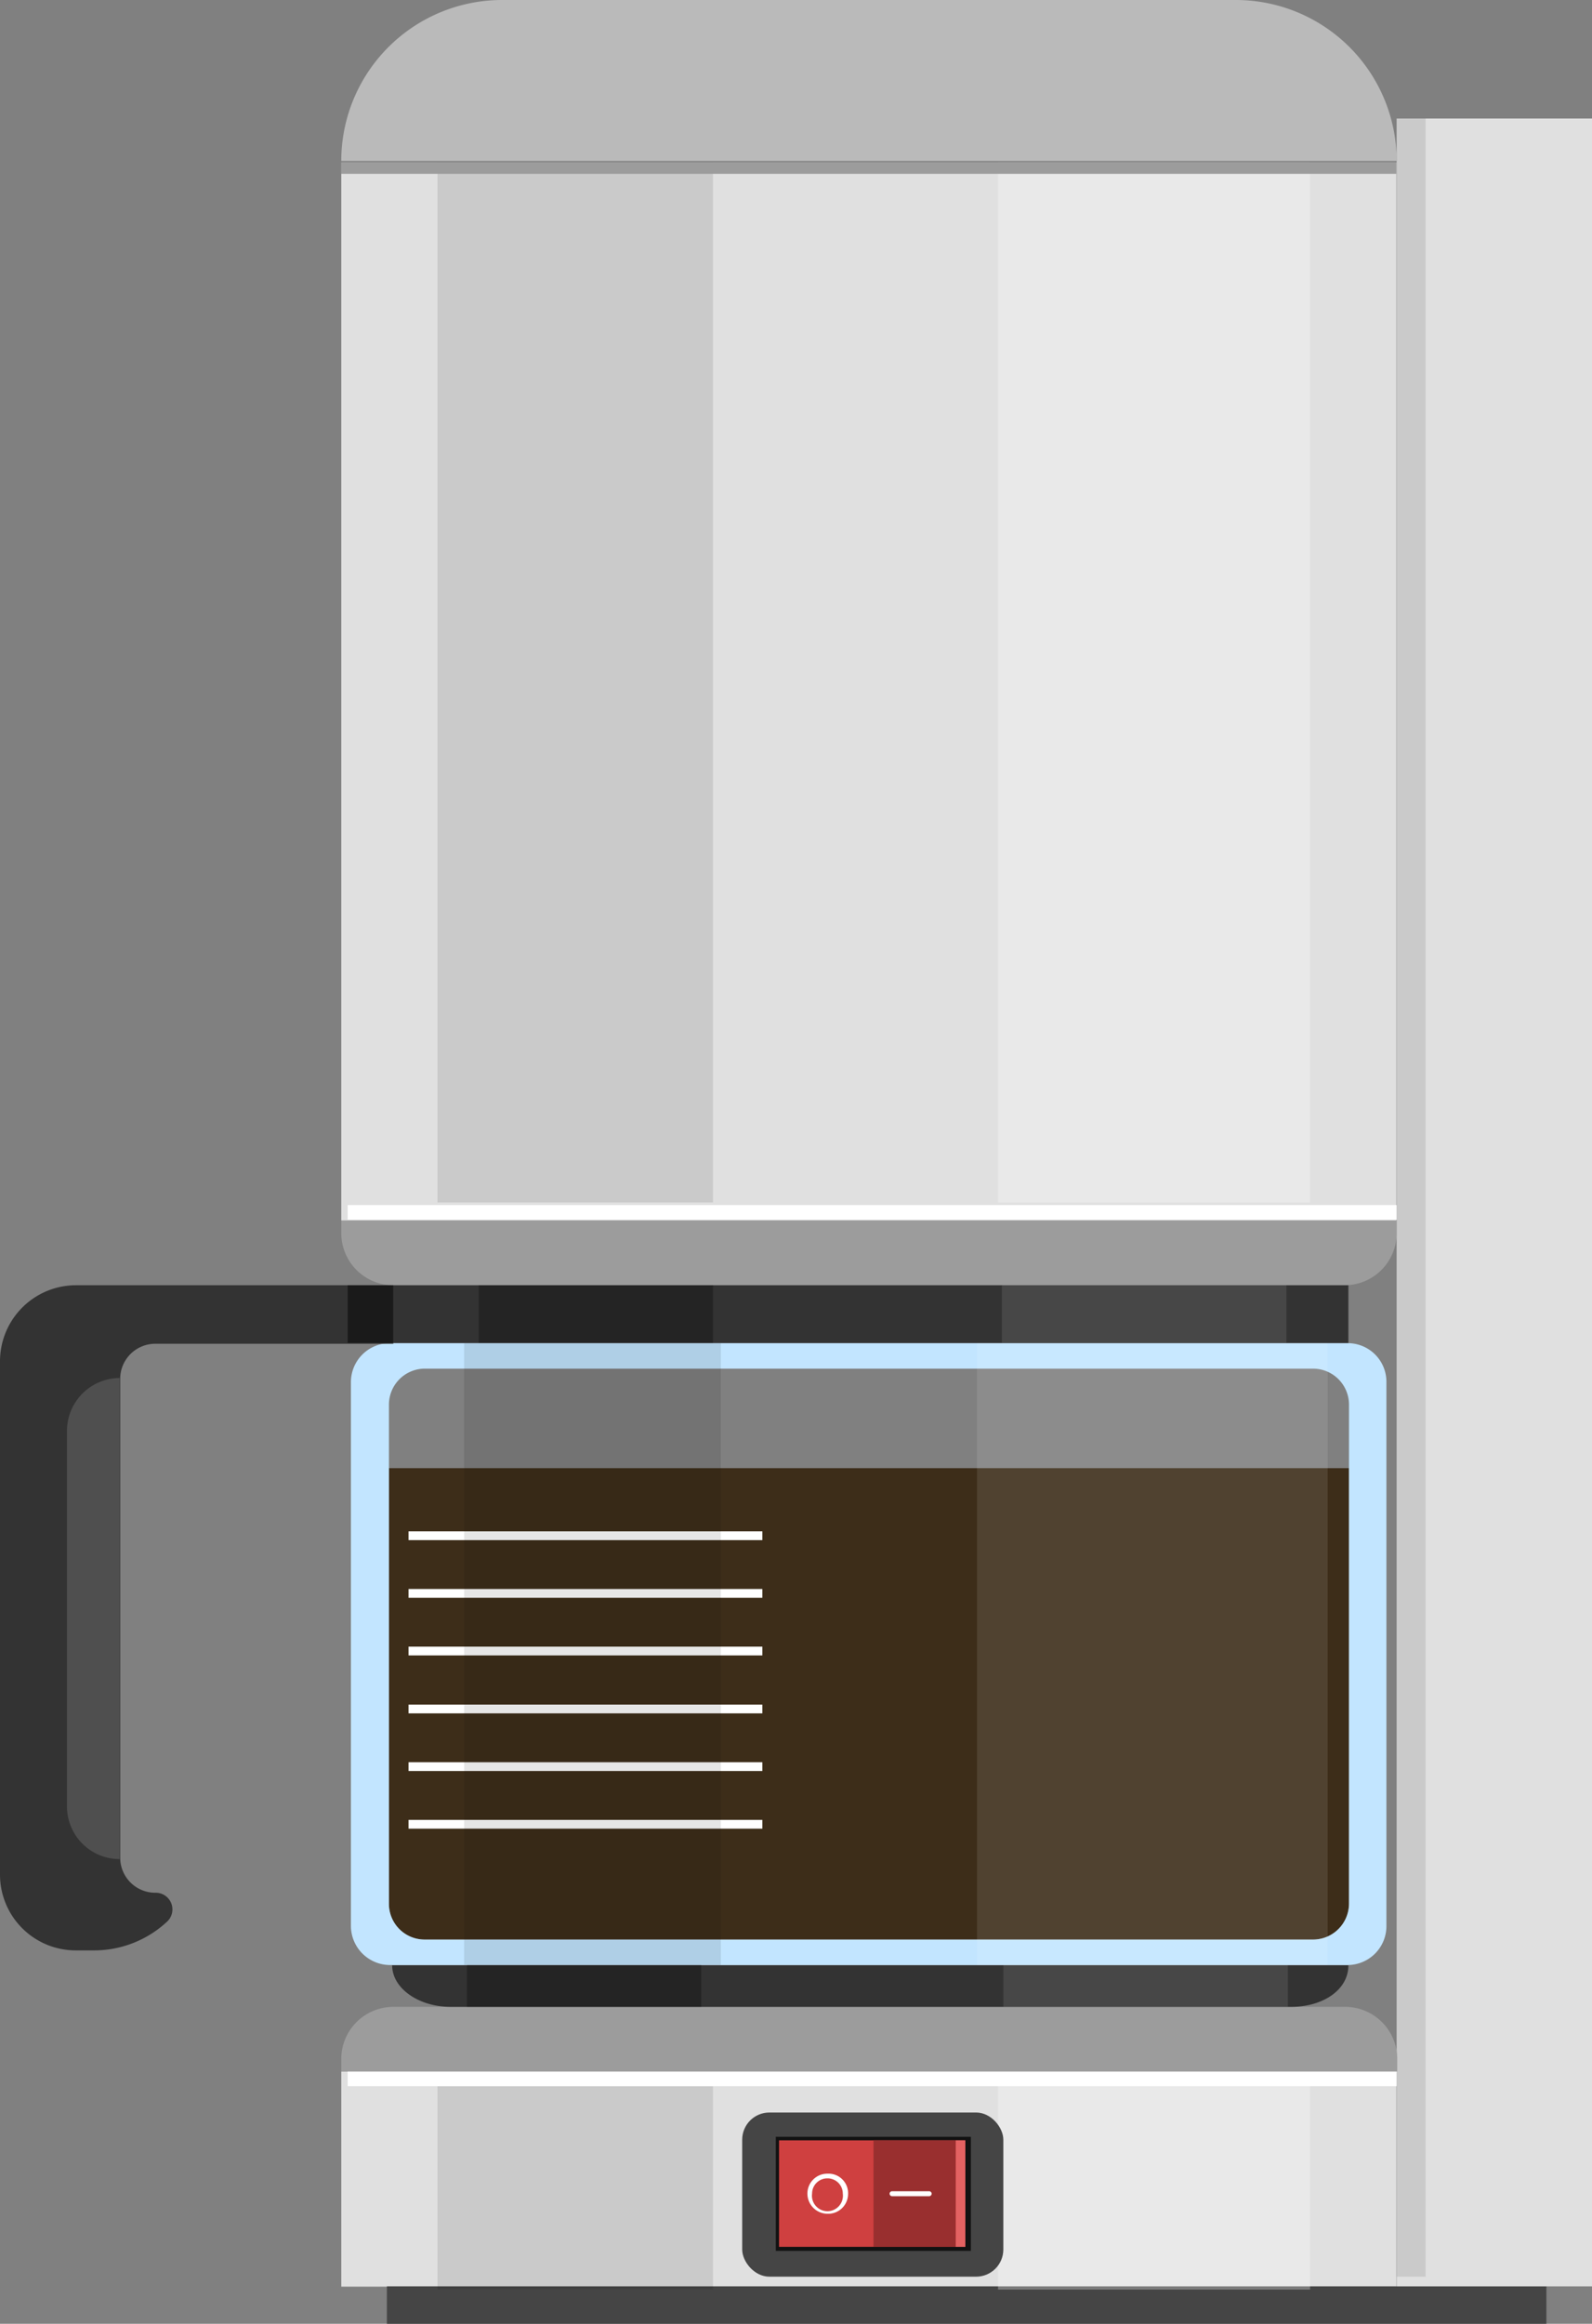 <svg xmlns="http://www.w3.org/2000/svg" viewBox="0 0 54.44 79.41"><rect x="0" y="0" width="54.44" height="79.41" fill="#808080" stroke="none"/><defs><style>.cls-1{fill:#e0e0e0;}.cls-2{fill:#454545;}.cls-3{fill:#bababa;}.cls-17,.cls-4,.cls-7{fill:#fff;}.cls-16,.cls-4{opacity:0.3;}.cls-17,.cls-5{opacity:0.1;}.cls-6{fill:#9c9c9c;}.cls-8{fill:#121212;}.cls-9{fill:#cf4040;}.cls-10{fill:#e36262;}.cls-11{fill:#992f2f;}.cls-12{fill:#3d2d19;}.cls-13{fill:#333;}.cls-14{fill:#c2e5ff;}.cls-15{fill:#1a1a1a;}.cls-18{fill:#4f4f4f;}</style></defs><g id="Capa_2" data-name="Capa 2"><g id="Layer_1" data-name="Layer 1"><rect class="cls-1" x="11.67" y="70.79" width="36.08" height="7.35"/><rect class="cls-1" x="11.67" y="5.55" width="36.08" height="36.16"/><rect class="cls-2" x="13.23" y="78.13" width="39.65" height="1.28"/><rect class="cls-1" x="47.76" y="4.05" width="6.68" height="74.08"/><path class="cls-3" d="M42.26,0H17.17a5.5,5.5,0,0,0-5.5,5.5v0H47.76v0A5.5,5.5,0,0,0,42.26,0Z"/><rect class="cls-4" x="34.13" y="5.55" width="10.67" height="35.54"/><rect class="cls-4" x="34.13" y="70.79" width="10.67" height="7.45"/><rect class="cls-5" x="14.96" y="5.55" width="9.42" height="35.54"/><rect class="cls-5" x="14.96" y="71.29" width="9.42" height="6.95"/><rect class="cls-6" x="11.67" y="5.55" width="36.08" height="0.39"/><rect class="cls-5" x="47.76" y="4.05" width="0.99" height="73.75"/><path class="cls-6" d="M46,43.92H13.45a1.78,1.78,0,0,1-1.78-1.78v-.42H47.76v.42A1.78,1.78,0,0,1,46,43.92Z"/><path class="cls-6" d="M13.45,68.58H46a1.78,1.78,0,0,1,1.78,1.78v.43H11.67v-.43A1.78,1.78,0,0,1,13.45,68.58Z"/><rect class="cls-7" x="11.89" y="70.79" width="35.87" height="0.5"/><rect class="cls-7" x="11.89" y="41.18" width="35.87" height="0.5"/><rect class="cls-2" x="25.38" y="72.19" width="8.93" height="5.61" rx="0.93"/><rect class="cls-8" x="26.53" y="73.02" width="6.67" height="3.9"/><rect class="cls-9" x="26.64" y="73.14" width="6.37" height="3.64"/><rect class="cls-10" x="32.68" y="73.14" width="0.33" height="3.64"/><rect class="cls-11" x="29.87" y="73.14" width="2.81" height="3.64"/><path class="cls-7" d="M28.3,75.65a.69.69,0,0,1-.69-.69.68.68,0,0,1,.69-.68A.67.67,0,0,1,29,75,.68.68,0,0,1,28.3,75.65Zm0-1.21a.52.52,0,0,0-.53.52.53.53,0,1,0,1.05,0A.52.52,0,0,0,28.3,74.44Z"/><path class="cls-7" d="M31.78,75.05H30.5a.09.09,0,0,1-.08-.09.09.09,0,0,1,.08-.08h1.28a.09.09,0,0,1,.08.08A.09.09,0,0,1,31.78,75.05Z"/><path class="cls-12" d="M44.9,66.28H14.52a1.22,1.22,0,0,1-1.22-1.22V50.17H46.13V65.06A1.23,1.23,0,0,1,44.9,66.28Z"/><rect class="cls-13" x="13.45" y="43.92" width="32.66" height="1.98"/><path class="cls-13" d="M44.15,68.58H15.41c-1.09,0-2-.63-2-1.42H46.11C46.11,68,45.24,68.58,44.15,68.58Z"/><path class="cls-14" d="M46.08,45.9H13.35A1.33,1.33,0,0,0,12,47.23V65.81a1.34,1.34,0,0,0,1.34,1.34H46.08a1.33,1.33,0,0,0,1.33-1.34V47.23A1.32,1.32,0,0,0,46.08,45.9Zm.05,19.16a1.23,1.23,0,0,1-1.23,1.22H14.52a1.22,1.22,0,0,1-1.22-1.22V48a1.23,1.23,0,0,1,1.22-1.23H44.9A1.23,1.23,0,0,1,46.13,48Z"/><path class="cls-13" d="M3.22,66.65H2.6A2.59,2.59,0,0,1,0,64.05V46.52a2.6,2.6,0,0,1,2.6-2.6H13.45v2H5.31a1.2,1.2,0,0,0-1.2,1.2V63.48a1.2,1.2,0,0,0,1.2,1.2h0a.57.57,0,0,1,.39,1h0A3.66,3.66,0,0,1,3.22,66.65Z"/><rect class="cls-15" x="11.89" y="43.92" width="1.56" height="1.97"/><rect class="cls-16" x="16.37" y="43.92" width="8.01" height="1.97"/><rect class="cls-17" x="34.26" y="43.92" width="9.73" height="1.97"/><rect class="cls-16" x="15.97" y="67.15" width="8.01" height="1.43"/><rect class="cls-17" x="34.31" y="67.15" width="9.73" height="1.43"/><path class="cls-18" d="M4.09,63.53h0V47.09h0a1.81,1.81,0,0,0-1.8,1.8V61.73A1.8,1.8,0,0,0,4.09,63.53Z"/><rect class="cls-7" x="13.97" y="52.33" width="12.1" height="0.3"/><rect class="cls-7" x="13.97" y="54.3" width="12.1" height="0.3"/><rect class="cls-7" x="13.97" y="56.27" width="12.1" height="0.3"/><rect class="cls-7" x="13.97" y="58.25" width="12.1" height="0.3"/><rect class="cls-7" x="13.97" y="60.22" width="12.1" height="0.3"/><rect class="cls-7" x="13.97" y="62.19" width="12.1" height="0.3"/><rect class="cls-17" x="33.41" y="45.9" width="11.99" height="21.25"/><rect class="cls-5" x="15.87" y="45.9" width="8.78" height="21.25"/></g></g></svg>